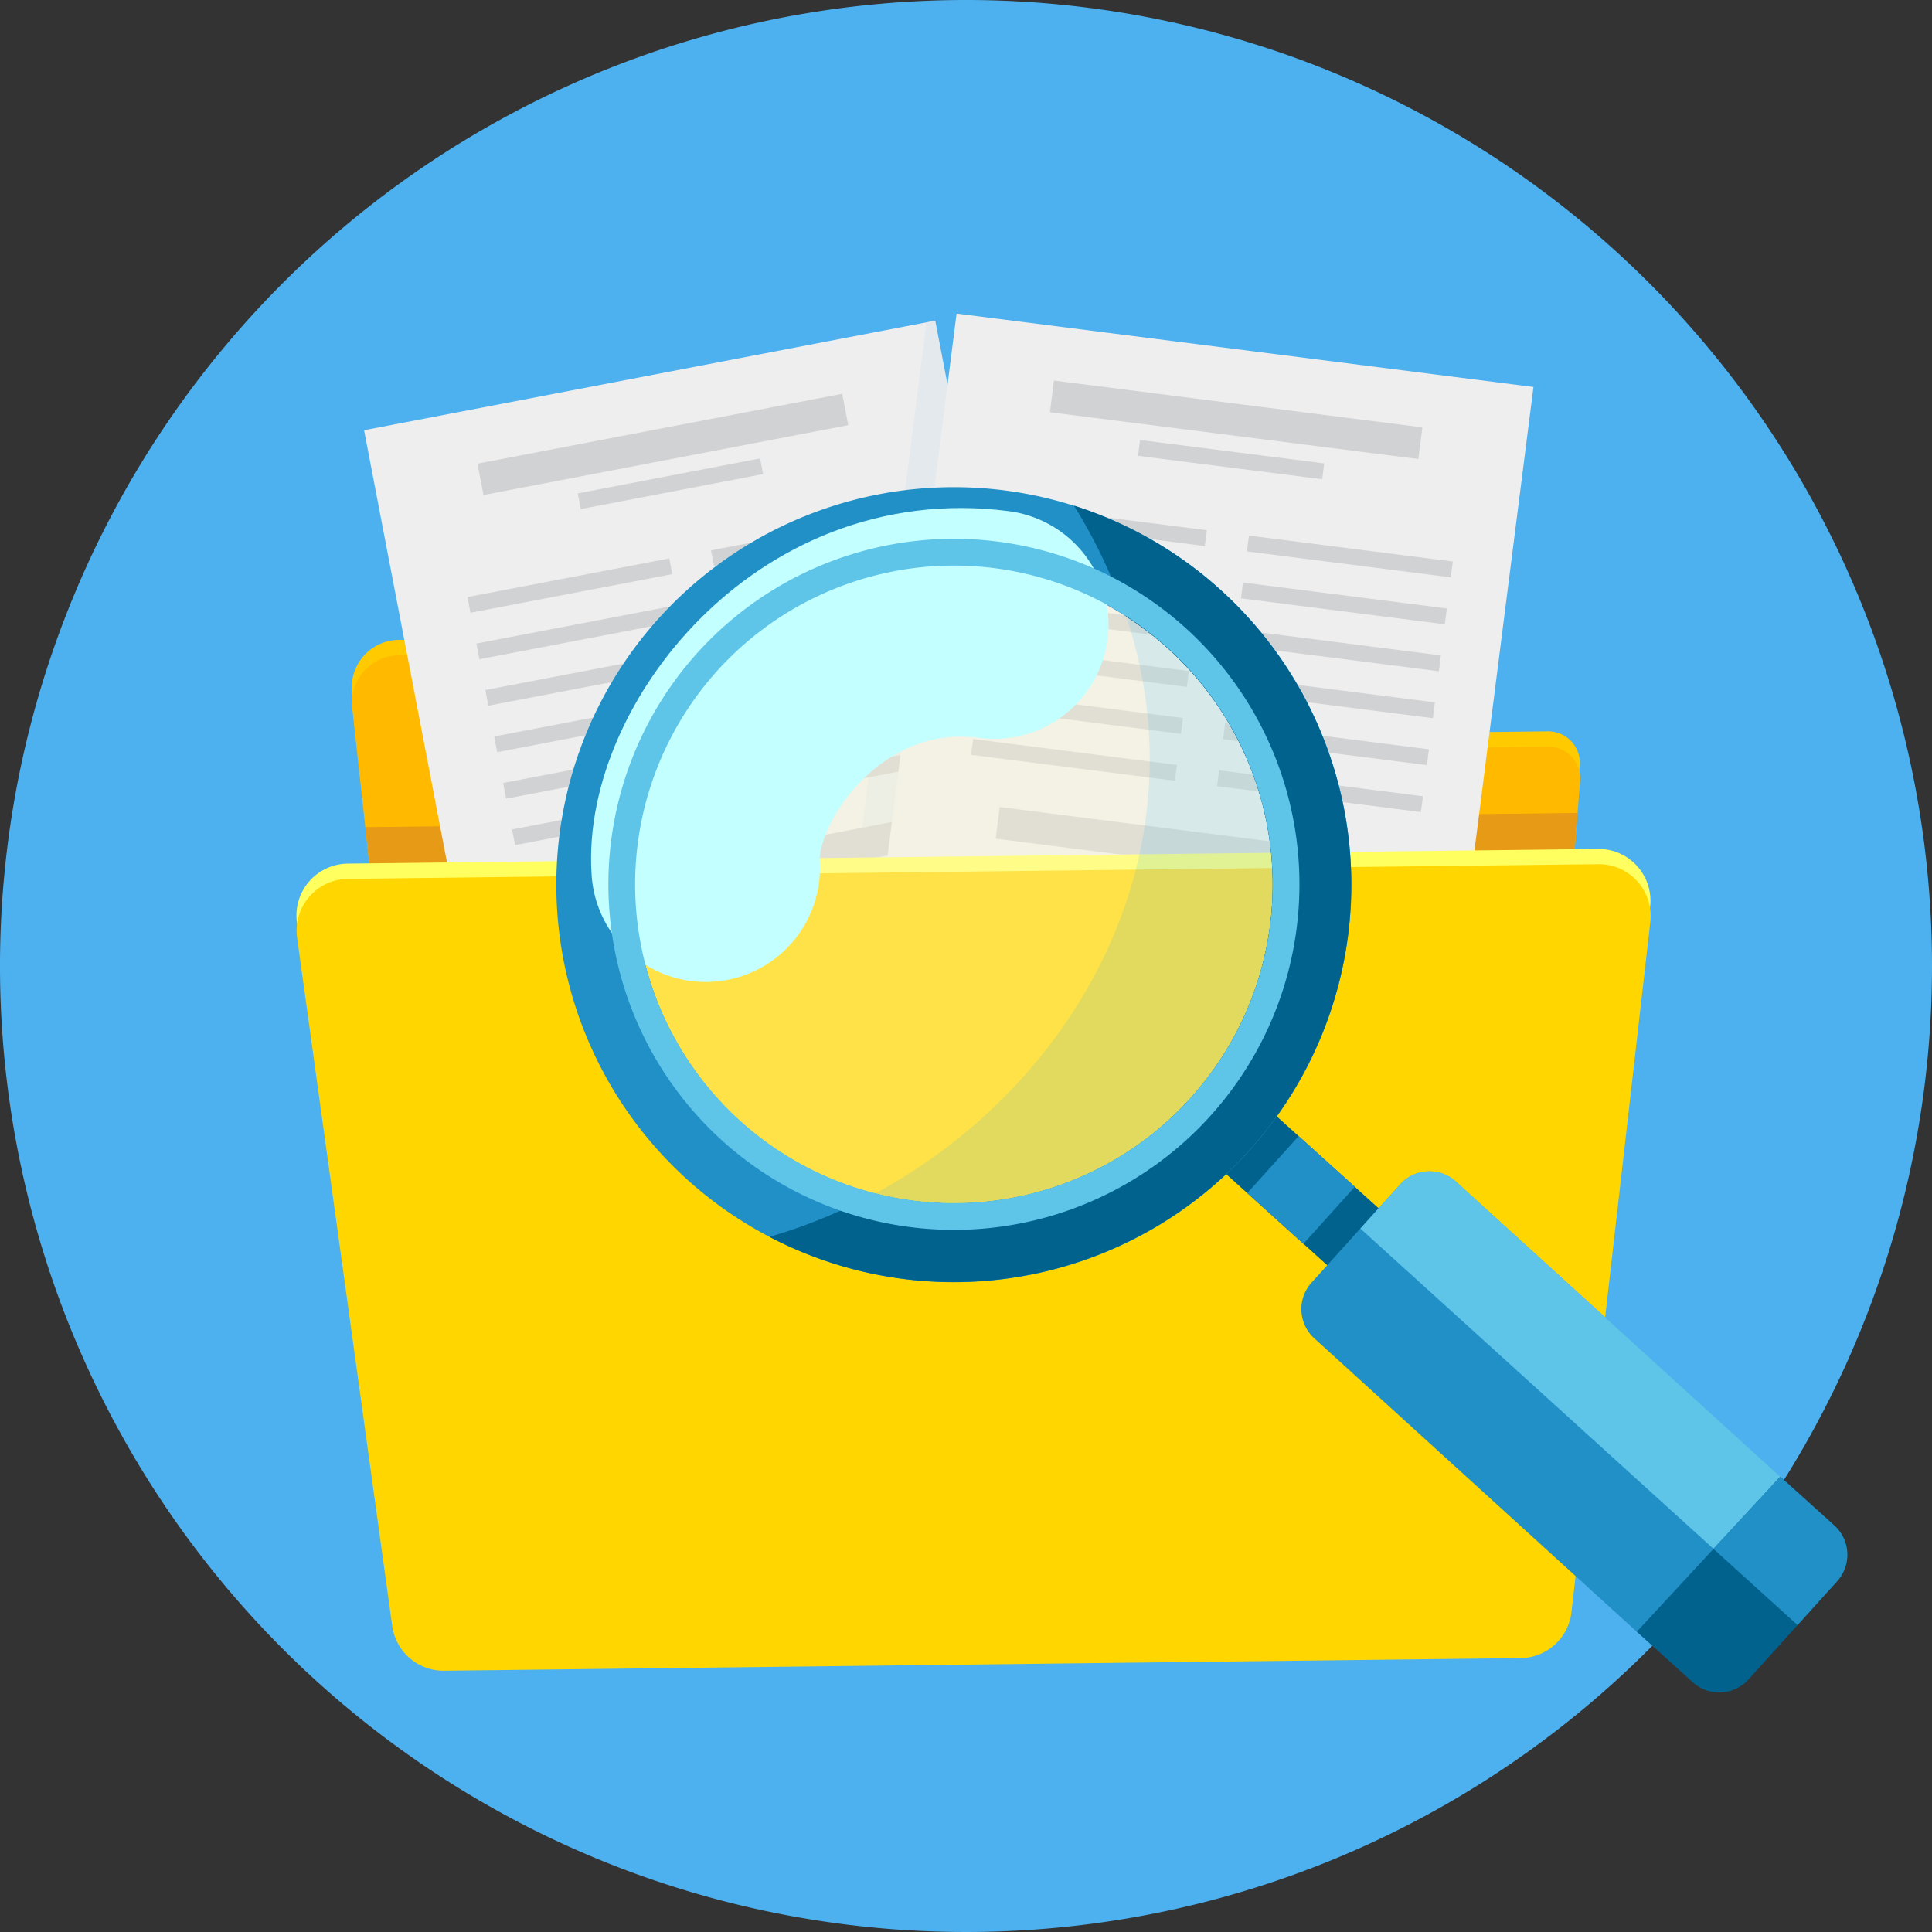 <svg xmlns="http://www.w3.org/2000/svg" xmlns:xlink="http://www.w3.org/1999/xlink" width="104.364" height="104.364" viewBox="0 0 104.364 104.364">
  <rect x="0" y="0" width="104.364" height="104.364" fill="#333333" stroke="none"/>
  <defs>
    <clipPath id="clip-path">
      <rect id="Rectángulo_33846" data-name="Rectángulo 33846" width="104.364" height="104.364" fill="none"/>
    </clipPath>
    <clipPath id="clip-path-2">
      <rect id="Rectángulo_344411" data-name="Rectángulo 344411" width="83.777" height="74.485" fill="none"/>
    </clipPath>
    <clipPath id="clip-path-4">
      <rect id="Rectángulo_344370" data-name="Rectángulo 344370" width="12.782" height="39.554" fill="none"/>
    </clipPath>
    <clipPath id="clip-path-5">
      <rect id="Rectángulo_344406" data-name="Rectángulo 344406" width="34.44" height="34.44" fill="none"/>
    </clipPath>
    <clipPath id="clip-path-6">
      <rect id="Rectángulo_344409" data-name="Rectángulo 344409" width="21.488" height="31.705" fill="none"/>
    </clipPath>
  </defs>
  <g id="Grupo_1000310" data-name="Grupo 1000310" transform="translate(13059.303 11822.813)">
    <g id="Grupo_1000122" data-name="Grupo 1000122" transform="translate(-13059.303 -11822.813)">
      <g id="Grupo_80329" data-name="Grupo 80329" transform="translate(0 0)" clip-path="url(#clip-path)">
        <path id="Trazado_113694" data-name="Trazado 113694" d="M104.364,52.182A52.182,52.182,0,1,1,52.182,0a52.182,52.182,0,0,1,52.182,52.182" transform="translate(0)" fill="#4db1f0"/>
        <g id="Grupo_930004" data-name="Grupo 930004" transform="translate(16.014 16.939)">
          <g id="Grupo_930003" data-name="Grupo 930003" clip-path="url(#clip-path-2)">
            <g id="Grupo_930002" data-name="Grupo 930002">
              <g id="Grupo_930001" data-name="Grupo 930001" clip-path="url(#clip-path-2)">
                <path id="Trazado_696023" data-name="Trazado 696023" d="M30.814,64.262l-17.266.2a2.567,2.567,0,0,0-2.513,2.918l4.7,34.049a2.567,2.567,0,0,0,2.573,2.216l53.26-.625a2.567,2.567,0,0,0,2.52-2.276l3.255-29.434a1.714,1.714,0,0,0-1.723-1.908l-40.589.476-1.458-4.026a3.127,3.127,0,0,0-2.762-1.593" transform="translate(-8.024 -46.835)" fill="#ffcb00"/>
                <path id="Trazado_696024" data-name="Trazado 696024" d="M30.849,67.3l-17.266.2a2.567,2.567,0,0,0-2.513,2.918l3.744,34.06,60.272-.707,2.3-29.423a1.714,1.714,0,0,0-1.723-1.908l-40.589.476-1.458-4.026A3.127,3.127,0,0,0,30.849,67.3" transform="translate(-8.05 -49.046)" fill="#ffba00"/>
                <path id="Trazado_696025" data-name="Trazado 696025" d="M13.718,100.233l3.043,27.689,60.272-.707L79.2,99.465Z" transform="translate(-9.998 -72.491)" fill="#e79a15"/>
                <rect id="Rectángulo_344369" data-name="Rectángulo 344369" width="31.413" height="39.399" transform="translate(3.654 6.301) rotate(-10.858)" fill="#efeeee"/>
                <g id="Grupo_929994" data-name="Grupo 929994" transform="translate(29.145 0.383)" opacity="0.42" style="mix-blend-mode: multiply;isolation: isolate">
                  <g id="Grupo_929993" data-name="Grupo 929993">
                    <g id="Grupo_929992" data-name="Grupo 929992" clip-path="url(#clip-path-4)">
                      <path id="Trazado_696026" data-name="Trazado 696026" d="M112.832,1.414l-.472.091-4.887,38.408,8.295,1.055,4.487-.861Z" transform="translate(-107.472 -1.414)" fill="#d3e2ec"/>
                    </g>
                  </g>
                </g>
                <rect id="Rectángulo_344371" data-name="Rectángulo 344371" width="20.064" height="1.724" transform="matrix(0.982, -0.188, 0.188, 0.982, 9.779, 8.107)" fill="#d1d2d3"/>
                <rect id="Rectángulo_344372" data-name="Rectángulo 344372" width="20.064" height="1.724" transform="matrix(0.982, -0.188, 0.188, 0.982, 14.153, 30.913)" fill="#d1d2d3"/>
                <rect id="Rectángulo_344373" data-name="Rectángulo 344373" width="20.064" height="1.724" transform="matrix(0.982, -0.188, 0.188, 0.982, 14.806, 34.318)" fill="#d1d2d3"/>
                <rect id="Rectángulo_344374" data-name="Rectángulo 344374" width="20.064" height="1.724" transform="translate(15.459 37.723) rotate(-10.859)" fill="#d1d2d3"/>
                <rect id="Rectángulo_344375" data-name="Rectángulo 344375" width="10.029" height="0.862" transform="translate(15.196 9.713) rotate(-10.858)" fill="#d1d2d3"/>
                <rect id="Rectángulo_344376" data-name="Rectángulo 344376" width="11.1" height="0.862" transform="matrix(0.982, -0.188, 0.188, 0.982, 9.238, 15.313)" fill="#d1d2d3"/>
                <rect id="Rectángulo_344377" data-name="Rectángulo 344377" width="11.1" height="0.862" transform="matrix(0.982, -0.188, 0.188, 0.982, 9.72, 17.824)" fill="#d1d2d3"/>
                <rect id="Rectángulo_344378" data-name="Rectángulo 344378" width="11.1" height="0.862" transform="matrix(0.982, -0.188, 0.188, 0.982, 10.202, 20.335)" fill="#d1d2d3"/>
                <rect id="Rectángulo_344379" data-name="Rectángulo 344379" width="11.1" height="0.862" transform="matrix(0.982, -0.188, 0.188, 0.982, 10.683, 22.845)" fill="#d1d2d3"/>
                <rect id="Rectángulo_344380" data-name="Rectángulo 344380" width="11.1" height="0.862" transform="matrix(0.982, -0.188, 0.188, 0.982, 11.165, 25.356)" fill="#d1d2d3"/>
                <rect id="Rectángulo_344381" data-name="Rectángulo 344381" width="11.1" height="0.862" transform="matrix(0.982, -0.188, 0.188, 0.982, 11.647, 27.867)" fill="#d1d2d3"/>
                <rect id="Rectángulo_344382" data-name="Rectángulo 344382" width="11.1" height="0.862" transform="matrix(0.982, -0.188, 0.188, 0.982, 22.393, 12.789)" fill="#d1d2d3"/>
                <rect id="Rectángulo_344383" data-name="Rectángulo 344383" width="11.1" height="0.862" transform="matrix(0.982, -0.188, 0.188, 0.982, 22.875, 15.3)" fill="#d1d2d3"/>
                <rect id="Rectángulo_344384" data-name="Rectángulo 344384" width="11.1" height="0.862" transform="matrix(0.982, -0.188, 0.188, 0.982, 23.357, 17.811)" fill="#d1d2d3"/>
                <rect id="Rectángulo_344385" data-name="Rectángulo 344385" width="11.1" height="0.862" transform="matrix(0.982, -0.188, 0.188, 0.982, 23.838, 20.322)" fill="#d1d2d3"/>
                <rect id="Rectángulo_344386" data-name="Rectángulo 344386" width="11.1" height="0.862" transform="matrix(0.982, -0.188, 0.188, 0.982, 24.32, 22.833)" fill="#d1d2d3"/>
                <rect id="Rectángulo_344387" data-name="Rectángulo 344387" width="11.1" height="0.862" transform="matrix(0.982, -0.188, 0.188, 0.982, 24.802, 25.344)" fill="#d1d2d3"/>
                <rect id="Rectángulo_344388" data-name="Rectángulo 344388" width="39.399" height="31.413" transform="translate(30.686 39.084) rotate(-82.748)" fill="#efeeee"/>
                <rect id="Rectángulo_344389" data-name="Rectángulo 344389" width="1.724" height="20.064" transform="matrix(0.126, -0.992, 0.992, 0.126, 40.701, 5.33)" fill="#d1d2d3"/>
                <rect id="Rectángulo_344390" data-name="Rectángulo 344390" width="1.724" height="20.064" transform="matrix(0.126, -0.992, 0.992, 0.126, 37.77, 28.366)" fill="#d1d2d3"/>
                <rect id="Rectángulo_344391" data-name="Rectángulo 344391" width="1.724" height="20.064" transform="matrix(0.126, -0.992, 0.992, 0.126, 37.332, 31.806)" fill="#d1d2d3"/>
                <rect id="Rectángulo_344392" data-name="Rectángulo 344392" width="1.724" height="20.064" transform="matrix(0.126, -0.992, 0.992, 0.126, 36.895, 35.245)" fill="#d1d2d3"/>
                <rect id="Rectángulo_344393" data-name="Rectángulo 344393" width="0.862" height="10.029" transform="matrix(0.126, -0.992, 0.992, 0.126, 45.46, 7.685)" fill="#d1d2d3"/>
                <rect id="Rectángulo_344394" data-name="Rectángulo 344394" width="0.862" height="11.1" transform="translate(38.057 11.156) rotate(-82.748)" fill="#d1d2d3"/>
                <rect id="Rectángulo_344395" data-name="Rectángulo 344395" width="0.862" height="11.1" transform="translate(37.734 13.692) rotate(-82.749)" fill="#d1d2d3"/>
                <rect id="Rectángulo_344396" data-name="Rectángulo 344396" width="0.862" height="11.1" transform="translate(37.411 16.228) rotate(-82.749)" fill="#d1d2d3"/>
                <rect id="Rectángulo_344397" data-name="Rectángulo 344397" width="0.862" height="11.1" transform="translate(37.088 18.765) rotate(-82.749)" fill="#d1d2d3"/>
                <rect id="Rectángulo_344398" data-name="Rectángulo 344398" width="0.862" height="11.1" transform="translate(36.766 21.301) rotate(-82.749)" fill="#d1d2d3"/>
                <rect id="Rectángulo_344399" data-name="Rectángulo 344399" width="0.862" height="11.1" transform="translate(36.443 23.837) rotate(-82.749)" fill="#d1d2d3"/>
                <rect id="Rectángulo_344400" data-name="Rectángulo 344400" width="0.862" height="11.1" transform="translate(51.344 12.847) rotate(-82.749)" fill="#d1d2d3"/>
                <rect id="Rectángulo_344401" data-name="Rectángulo 344401" width="0.862" height="11.1" transform="translate(51.022 15.383) rotate(-82.749)" fill="#d1d2d3"/>
                <rect id="Rectángulo_344402" data-name="Rectángulo 344402" width="0.862" height="11.1" transform="translate(50.699 17.919) rotate(-82.749)" fill="#d1d2d3"/>
                <rect id="Rectángulo_344403" data-name="Rectángulo 344403" width="0.862" height="11.1" transform="translate(50.376 20.456) rotate(-82.749)" fill="#d1d2d3"/>
                <rect id="Rectángulo_344404" data-name="Rectángulo 344404" width="0.862" height="11.1" transform="translate(50.054 22.992) rotate(-82.749)" fill="#d1d2d3"/>
                <rect id="Rectángulo_344405" data-name="Rectángulo 344405" width="0.862" height="11.1" transform="translate(49.731 25.528) rotate(-82.748)" fill="#d1d2d3"/>
                <path id="Trazado_696027" data-name="Trazado 696027" d="M66.112,149.528,7.97,150.21a2.8,2.8,0,0,1-2.809-2.419L.027,110.621a2.8,2.8,0,0,1,2.743-3.186l67.537-.792a2.8,2.8,0,0,1,2.817,3.12l-4.26,37.281a2.8,2.8,0,0,1-2.752,2.484" transform="translate(0 -77.722)" fill="#ffff5f"/>
                <path id="Trazado_696028" data-name="Trazado 696028" d="M66.148,152.562l-58.143.682A2.8,2.8,0,0,1,5.2,150.826L.063,113.655a2.8,2.8,0,0,1,2.743-3.186l67.537-.792a2.8,2.8,0,0,1,2.817,3.12L68.9,150.078a2.8,2.8,0,0,1-2.751,2.484" transform="translate(-0.026 -79.933)" fill="#ffd600"/>
                <g id="Grupo_929997" data-name="Grupo 929997" transform="translate(18.295 13.629)" opacity="0.34">
                  <g id="Grupo_929996" data-name="Grupo 929996">
                    <g id="Grupo_929995" data-name="Grupo 929995" clip-path="url(#clip-path-5)">
                      <path id="Trazado_696029" data-name="Trazado 696029" d="M85.568,84.675A17.22,17.22,0,1,0,67.486,68.362,17.22,17.22,0,0,0,85.568,84.675" transform="translate(-67.463 -50.257)" fill="#fffad2"/>
                    </g>
                  </g>
                </g>
                <rect id="Rectángulo_344407" data-name="Rectángulo 344407" width="4.145" height="9.672" transform="translate(49.287 45.64) rotate(-47.946)" fill="#00628d"/>
                <rect id="Rectángulo_344408" data-name="Rectángulo 344408" width="4.145" height="4.086" transform="matrix(0.67, -0.743, 0.743, 0.67, 51.361, 47.511)" fill="#2190c7"/>
                <path id="Trazado_696030" data-name="Trazado 696030" d="M200.865,179.889a2.13,2.13,0,0,1-.155-3.008l4.788-5.307a2.13,2.13,0,0,1,3.008-.155l17.526,15.944-7.753,8.37Z" transform="translate(-145.879 -124.531)" fill="#2190c7"/>
                <path id="Trazado_696031" data-name="Trazado 696031" d="M270,242.791l-3.033-2.736,7.753-8.37,2.921,2.635a2.13,2.13,0,0,1,.155,3.008l-4.788,5.307a2.13,2.13,0,0,1-3.008.155" transform="translate(-194.569 -168.854)" fill="#00628d"/>
                <path id="Trazado_696032" data-name="Trazado 696032" d="M214.066,171.573l-2.149,2.382,19.074,17.3,3.609-3.9-17.526-15.944a2.13,2.13,0,0,0-3.008.155" transform="translate(-154.447 -124.531)" fill="#5ec4e8"/>
                <path id="Trazado_696033" data-name="Trazado 696033" d="M286.793,239.7l2.142-2.374a2.13,2.13,0,0,0-.155-3.009l-2.921-2.635-3.609,3.9Z" transform="translate(-205.706 -168.854)" fill="#2190c7"/>
                <path id="Trazado_696034" data-name="Trazado 696034" d="M51.8,57.148A21.474,21.474,0,1,0,72.147,34.6,21.474,21.474,0,0,0,51.8,57.148M90.447,55.16A17.22,17.22,0,1,1,72.365,38.848,17.22,17.22,0,0,1,90.447,55.16" transform="translate(-37.734 -25.195)" fill="#2190c7"/>
                <path id="Trazado_696035" data-name="Trazado 696035" d="M81.472,74.753c-.389-5.436,6.025-14.386,15.582-13.132" transform="translate(-59.365 -44.823)" fill="none" stroke="#c4ffff" stroke-linecap="round" stroke-miterlimit="10" stroke-width="12.352"/>
                <g id="Grupo_930000" data-name="Grupo 930000" transform="translate(31.247 16.365)" opacity="0.12">
                  <g id="Grupo_929999" data-name="Grupo 929999">
                    <g id="Grupo_929998" data-name="Grupo 929998" clip-path="url(#clip-path-6)">
                      <path id="Trazado_696036" data-name="Trazado 696036" d="M128.8,60.345c4.29,12.944-2.836,25.371-13.574,31.172A17.22,17.22,0,0,0,128.8,60.345" transform="translate(-115.221 -60.345)" fill="#00a3ff"/>
                    </g>
                  </g>
                </g>
                <path id="Trazado_696037" data-name="Trazado 696037" d="M121.393,57.849A17.233,17.233,0,0,1,99.928,75.422a28.915,28.915,0,0,1-5.691,2.336,21.475,21.475,0,1,0,16.446-39.5A28.482,28.482,0,0,1,113.5,44.25a17.194,17.194,0,0,1,7.891,13.6" transform="translate(-68.681 -27.885)" fill="#00628d"/>
                <path id="Trazado_696038" data-name="Trazado 696038" d="M62.155,64.488a18.665,18.665,0,1,0,17.681-19.6,18.665,18.665,0,0,0-17.681,19.6m35.837-1.844A17.22,17.22,0,1,1,79.91,46.332,17.22,17.22,0,0,1,97.992,62.644" transform="translate(-45.28 -32.697)" fill="#5ec4e8"/>
              </g>
            </g>
          </g>
        </g>
      </g>
    </g>
  </g>
</svg>
